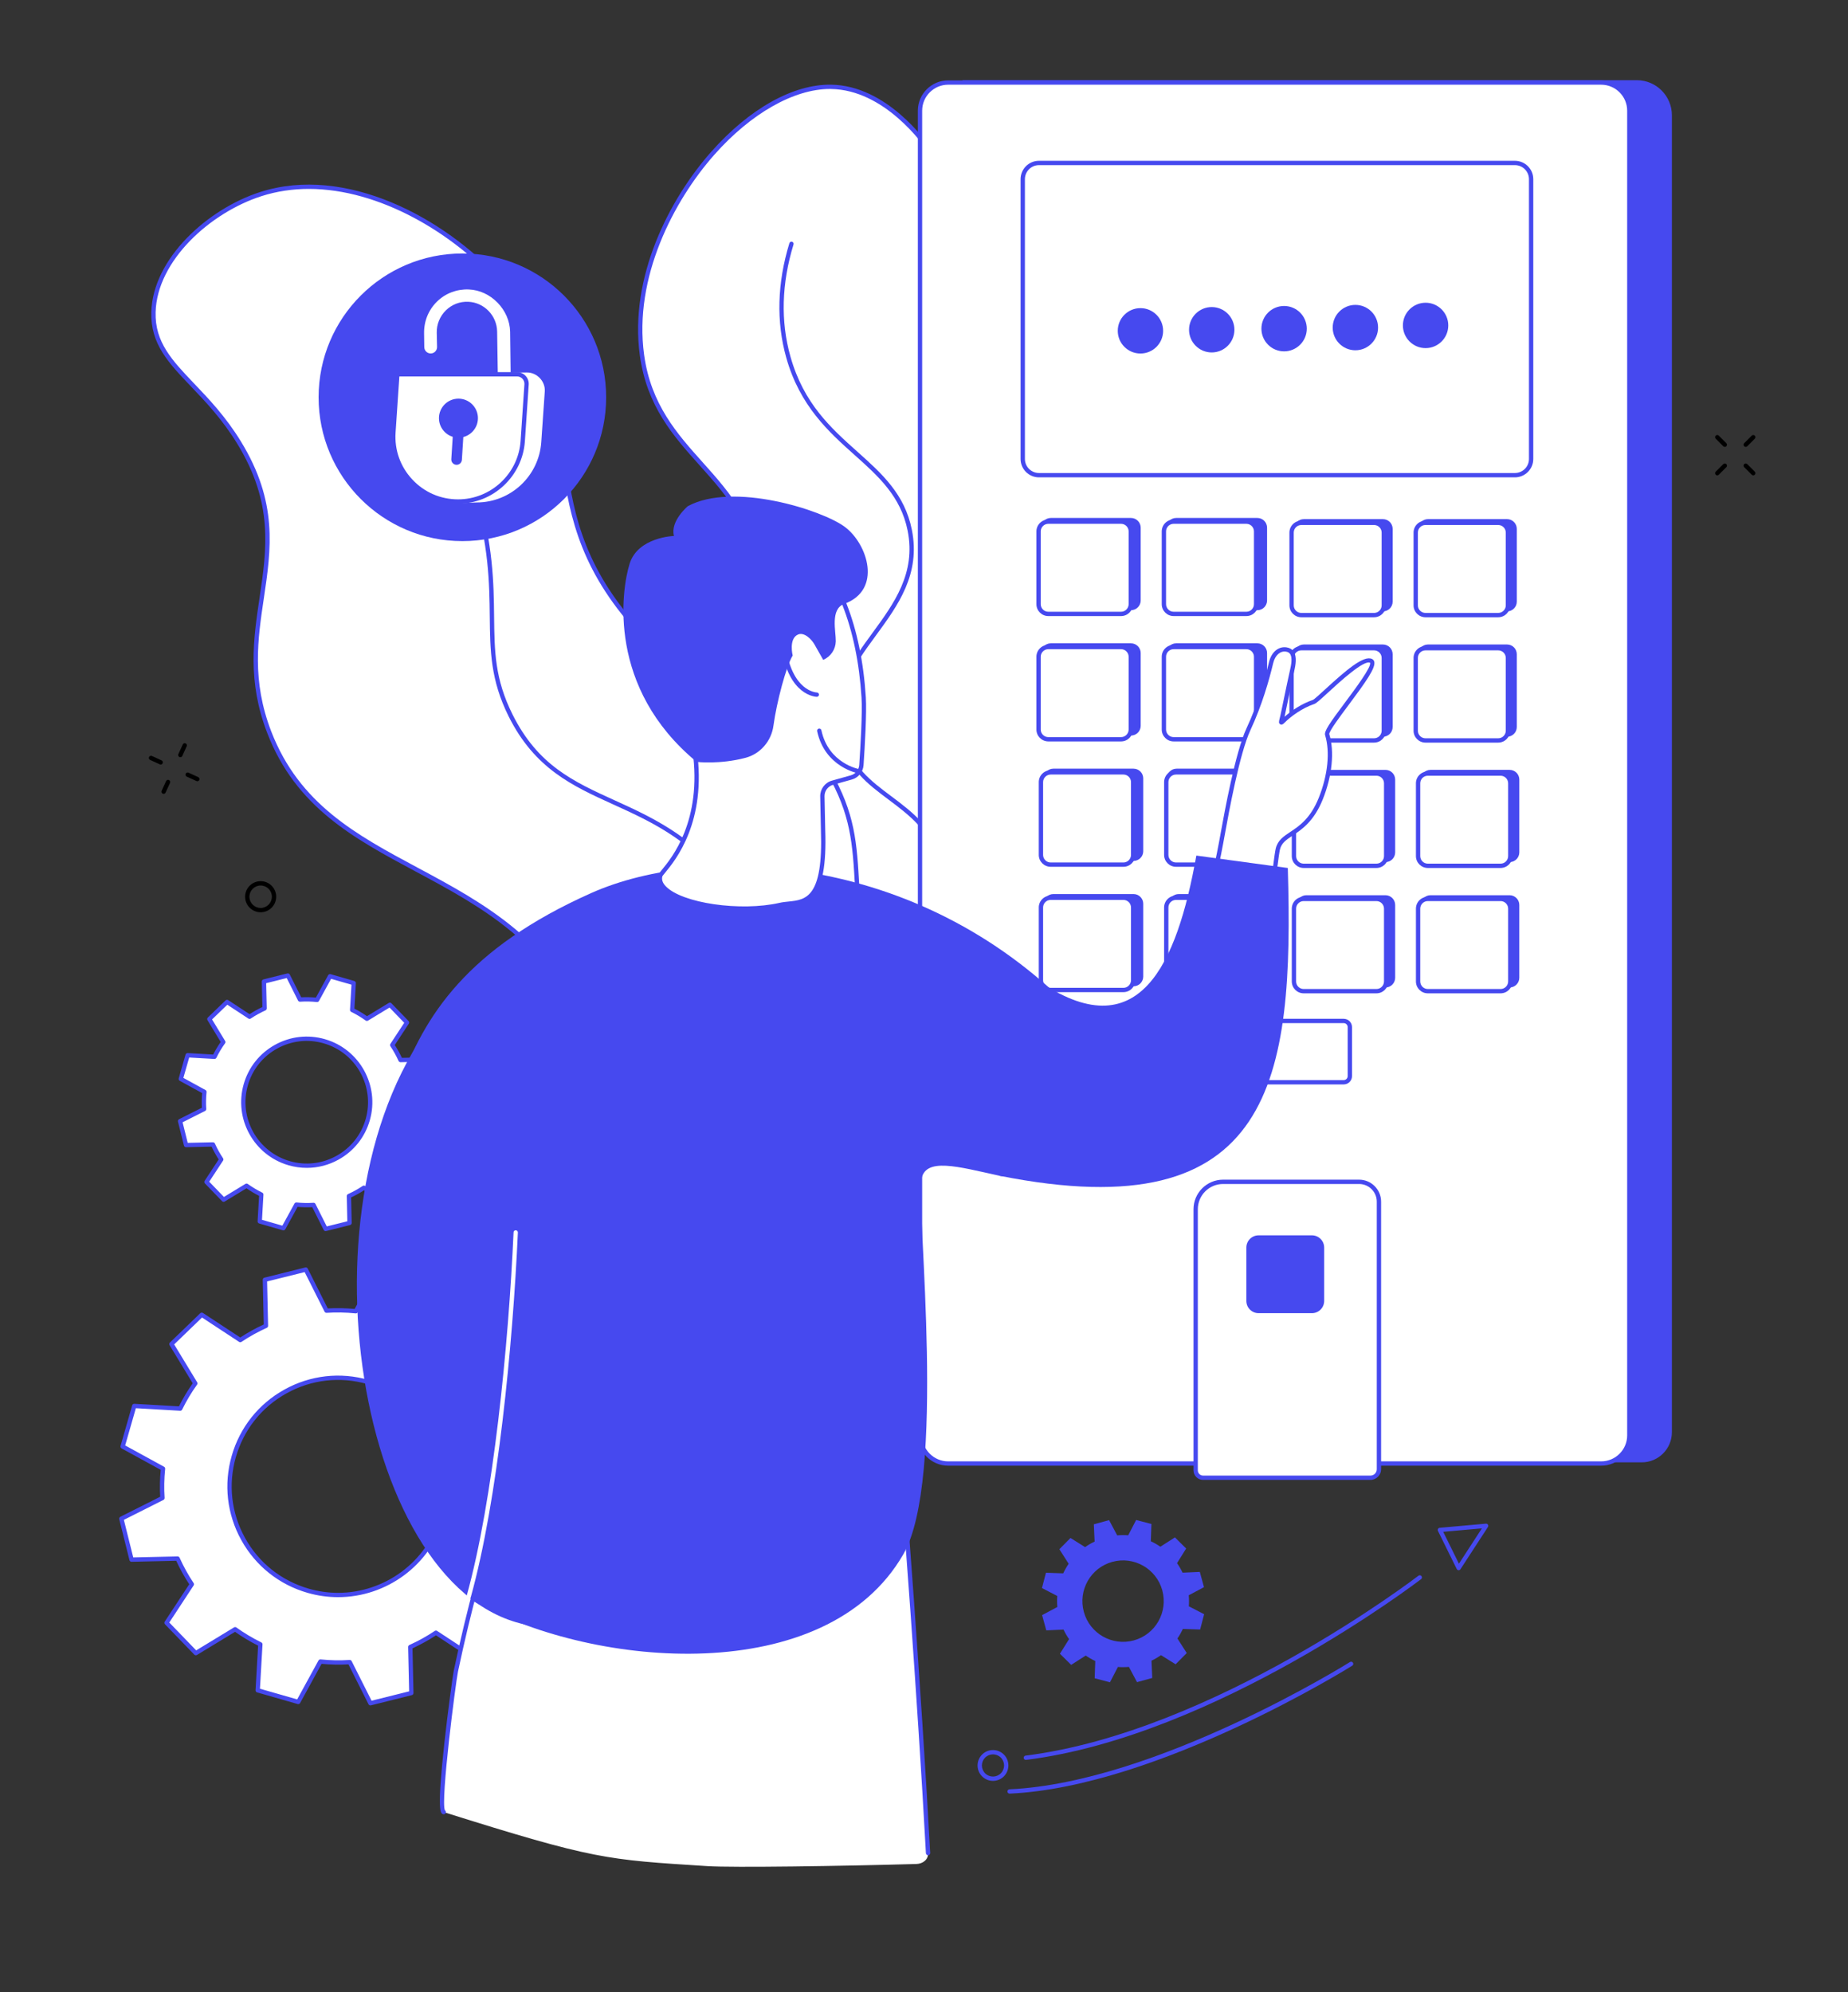 <?xml version="1.0" encoding="utf-8"?>
<!-- Generator: Adobe Illustrator 27.0.0, SVG Export Plug-In . SVG Version: 6.00 Build 0)  -->
<svg version="1.1" xmlns="http://www.w3.org/2000/svg" xmlns:xlink="http://www.w3.org/1999/xlink" x="0px" y="0px"
	 viewBox="0 0 1893.45 2040.51" style="enable-background:new 0 0 1893.45 2040.51;" xml:space="preserve">
<rect x="0" y="0" width="1893.45" height="2040.51" fill="#333333" stroke="none"/>
<style type="text/css">
	.st0{display:none;}
	.st1{display:inline;fill:#FFFFFF;}
	.st2{fill:#FFFFFF;}
	.st3{fill:#4649EF;}
</style>
<g id="Background" class="st0">
	<rect x="-289.64" y="-363.17" class="st1" width="2500" height="2500"/>
</g>
<g id="Illustration">
	<g id="Access_control_system_1_">
		<g>
			<g>
				<g>
					<path class="st2" d="M266.15,1251.07l24.27,6.96l13.25-24.18c5.91,0.61,11.79,0.72,17.59,0.34l12.38,24.6l24.5-6.11
						l-0.62-27.58c5.35-2.41,10.49-5.26,15.37-8.52l23.06,15.14l18.16-17.54l-14.3-23.54c3.4-4.71,6.42-9.76,9.04-15.09l27.53,1.58
						l6.96-24.27l-24.18-13.25c0.61-5.91,0.72-11.79,0.34-17.59l24.6-12.38l-6.11-24.5l-27.58,0.62
						c-2.41-5.35-5.26-10.49-8.52-15.37l15.14-23.05l-17.54-18.16l-23.54,14.3c-4.71-3.4-9.76-6.42-15.09-9.04l1.58-27.53
						l-24.27-6.96l-13.25,24.18c-5.91-0.61-11.79-0.72-17.59-0.34l-12.38-24.6l-24.5,6.11l0.62,27.58
						c-5.35,2.41-10.49,5.26-15.37,8.52l-23.06-15.14l-18.16,17.54l14.3,23.54c-3.4,4.71-6.42,9.76-9.04,15.09l-27.53-1.58
						l-6.96,24.27l24.18,13.25c-0.61,5.91-0.72,11.79-0.34,17.59l-24.6,12.38l6.11,24.5l27.58-0.62c2.41,5.35,5.26,10.49,8.52,15.37
						l-15.14,23.06l17.54,18.16l23.54-14.3c4.71,3.4,9.76,6.42,15.09,9.04L266.15,1251.07z M251.82,1111.08
						c9.9-34.5,45.89-54.45,80.4-44.55c34.5,9.9,54.45,45.89,44.55,80.4c-9.9,34.51-45.89,54.45-80.4,44.55
						C261.87,1181.58,241.92,1145.58,251.82,1111.08z"/>
					<path class="st3" d="M333.63,1261c-0.82,0-1.6-0.46-1.98-1.22l-11.72-23.3c-4.93,0.26-9.98,0.16-15.02-0.29l-12.55,22.91
						c-0.5,0.91-1.56,1.35-2.55,1.06l-24.27-6.96c-1-0.29-1.66-1.22-1.6-2.25l1.5-26.07c-4.52-2.29-8.84-4.88-12.89-7.72
						l-22.29,13.55c-0.88,0.54-2.02,0.39-2.74-0.35l-17.54-18.16c-0.72-0.74-0.83-1.89-0.26-2.75l14.34-21.84
						c-2.72-4.2-5.16-8.6-7.27-13.12l-26.12,0.58c-0.02,0-0.03,0-0.05,0c-1.01,0-1.9-0.69-2.15-1.68l-6.11-24.5
						c-0.25-1,0.23-2.05,1.15-2.51l23.3-11.72c-0.26-4.94-0.16-9.98,0.29-15.03l-22.91-12.55c-0.91-0.5-1.35-1.56-1.06-2.55
						l6.96-24.27c0.28-0.99,1.15-1.67,2.25-1.6l26.07,1.5c2.29-4.52,4.88-8.84,7.72-12.89l-13.54-22.29
						c-0.54-0.88-0.39-2.02,0.35-2.74l18.16-17.54c0.75-0.72,1.89-0.82,2.75-0.26l21.84,14.34c4.2-2.72,8.6-5.16,13.12-7.27
						l-0.58-26.12c-0.02-1.03,0.67-1.95,1.68-2.2l24.5-6.11c1.01-0.25,2.05,0.23,2.51,1.15l11.72,23.3
						c4.95-0.26,9.98-0.16,15.02,0.29l12.55-22.91c0.5-0.91,1.56-1.35,2.55-1.06l24.27,6.96c1,0.29,1.66,1.22,1.6,2.26l-1.5,26.07
						c4.52,2.29,8.84,4.88,12.9,7.72l22.29-13.55c0.88-0.54,2.02-0.39,2.74,0.35l17.54,18.16c0.72,0.74,0.83,1.89,0.26,2.75
						l-14.34,21.84c2.72,4.2,5.16,8.6,7.27,13.12l26.12-0.58c0.02,0,0.03,0,0.05,0c1.01,0,1.9,0.69,2.15,1.68l6.11,24.5
						c0.25,1-0.23,2.05-1.15,2.51l-23.3,11.72c0.26,4.95,0.16,9.99-0.29,15.02l22.91,12.55c0.91,0.5,1.35,1.56,1.06,2.55
						l-6.96,24.27c-0.28,0.99-1.19,1.66-2.25,1.6l-26.07-1.5c-2.29,4.52-4.88,8.84-7.72,12.89l13.54,22.29
						c0.54,0.88,0.39,2.02-0.35,2.74l-18.16,17.54c-0.74,0.72-1.89,0.82-2.75,0.26l-21.84-14.34c-4.19,2.72-8.6,5.16-13.12,7.27
						l0.58,26.12c0.02,1.03-0.67,1.95-1.68,2.2l-24.5,6.11C333.99,1260.98,333.81,1261,333.63,1261z M321.25,1231.97
						c0.83,0,1.6,0.47,1.98,1.22l11.58,23.02l21.06-5.25l-0.58-25.81c-0.02-0.89,0.5-1.7,1.3-2.07c5.22-2.35,10.28-5.16,15.05-8.34
						c0.74-0.49,1.7-0.5,2.44-0.01l21.58,14.17l15.62-15.08l-13.38-22.03c-0.46-0.76-0.42-1.72,0.1-2.44
						c3.3-4.58,6.28-9.55,8.84-14.77c0.39-0.8,1.17-1.29,2.11-1.23l25.76,1.48l5.99-20.87l-22.63-12.4
						c-0.78-0.43-1.23-1.28-1.14-2.17c0.59-5.77,0.71-11.56,0.33-17.21c-0.06-0.89,0.42-1.72,1.21-2.12l23.02-11.58l-5.25-21.06
						l-25.81,0.58c-0.9,0.03-1.7-0.49-2.07-1.3c-2.35-5.22-5.15-10.28-8.34-15.05c-0.49-0.74-0.5-1.7-0.01-2.44l14.17-21.57
						l-15.08-15.62l-22.03,13.38c-0.76,0.46-1.72,0.42-2.44-0.1c-4.58-3.3-9.55-6.28-14.77-8.84c-0.8-0.39-1.29-1.23-1.23-2.11
						l1.48-25.76l-20.87-5.99l-12.4,22.63c-0.43,0.78-1.25,1.23-2.17,1.14c-5.78-0.59-11.58-0.71-17.21-0.33
						c-0.92,0.06-1.72-0.42-2.12-1.21l-11.58-23.02l-21.06,5.25l0.58,25.81c0.02,0.89-0.5,1.7-1.31,2.07
						c-5.22,2.35-10.28,5.15-15.05,8.34c-0.74,0.49-1.7,0.5-2.44,0.01l-21.58-14.17l-15.62,15.08l13.38,22.03
						c0.46,0.76,0.42,1.72-0.1,2.44c-3.3,4.58-6.28,9.55-8.84,14.77c-0.39,0.8-1.2,1.29-2.11,1.23l-25.76-1.48l-5.99,20.87
						l22.63,12.4c0.78,0.43,1.23,1.28,1.14,2.17c-0.6,5.79-0.71,11.58-0.33,17.22c0.06,0.89-0.42,1.72-1.21,2.12l-23.02,11.58
						l5.25,21.06l25.8-0.58c0.88-0.03,1.7,0.49,2.07,1.3c2.34,5.21,5.15,10.27,8.34,15.05c0.49,0.74,0.5,1.7,0.01,2.44l-14.17,21.58
						l15.08,15.62l22.03-13.38c0.76-0.46,1.73-0.42,2.44,0.1c4.58,3.3,9.55,6.28,14.77,8.84c0.8,0.39,1.28,1.23,1.23,2.11
						l-1.48,25.76l20.87,5.99l12.4-22.63c0.43-0.78,1.26-1.23,2.17-1.14c5.79,0.59,11.58,0.71,17.22,0.33
						C321.16,1231.97,321.21,1231.97,321.25,1231.97z M314.4,1196.24c-6.23,0-12.48-0.87-18.63-2.64
						c-35.62-10.22-56.29-47.51-46.07-83.14c4.95-17.26,16.32-31.55,32.02-40.25c15.7-8.7,33.86-10.77,51.11-5.82
						c35.62,10.22,56.29,47.51,46.07,83.14c-4.95,17.26-16.32,31.55-32.02,40.25C336.77,1193.39,325.64,1196.24,314.4,1196.24z
						 M253.95,1111.69c-9.55,33.28,9.76,68.12,43.04,77.66c16.12,4.62,33.08,2.69,47.74-5.43c14.67-8.13,25.29-21.48,29.92-37.6
						c9.55-33.28-9.76-68.12-43.04-77.66c-16.12-4.62-33.08-2.69-47.74,5.43C269.2,1082.21,258.57,1095.57,253.95,1111.69z"/>
				</g>
			</g>
			<g>
				<g>
					<path class="st2" d="M264.04,1731.38l41.53,11.91l22.67-41.38c10.11,1.04,20.17,1.24,30.1,0.58l21.18,42.1l41.92-10.45
						l-1.06-47.19c9.15-4.12,17.95-9,26.3-14.57l39.45,25.91l31.08-30.01l-24.47-40.28c5.82-8.07,10.98-16.7,15.46-25.83l47.11,2.71
						l11.91-41.53l-41.38-22.67c1.04-10.11,1.24-20.17,0.58-30.09l42.1-21.18l-10.45-41.92l-47.19,1.06
						c-4.12-9.15-8.99-17.95-14.57-26.3l25.91-39.45l-30.01-31.08l-40.28,24.47c-8.07-5.82-16.7-10.98-25.83-15.46l2.71-47.11
						l-41.53-11.91l-22.67,41.38c-10.11-1.04-20.17-1.24-30.1-0.58l-21.18-42.1l-41.92,10.45l1.06,47.19
						c-9.15,4.12-17.95,9-26.3,14.57l-39.45-25.91l-31.08,30.01l24.47,40.28c-5.82,8.07-10.98,16.7-15.46,25.83l-47.11-2.71
						l-11.91,41.53l41.38,22.67c-1.04,10.11-1.24,20.17-0.58,30.1l-42.1,21.18l10.45,41.92l47.19-1.06c4.12,9.15,9,17.95,14.57,26.3
						l-25.91,39.45l30.01,31.08l40.28-24.47c8.07,5.82,16.7,10.98,25.83,15.46L264.04,1731.38z M239.53,1491.83
						c16.94-59.04,78.53-93.18,137.58-76.24c59.04,16.94,93.18,78.53,76.24,137.58c-16.94,59.04-78.53,93.18-137.58,76.24
						C256.73,1612.47,222.59,1550.88,239.53,1491.83z"/>
					<path class="st3" d="M379.53,1746.81c-0.82,0-1.6-0.46-1.98-1.22l-20.53-40.8c-9.03,0.52-18.29,0.34-27.54-0.53l-21.97,40.1
						c-0.5,0.91-1.56,1.35-2.55,1.06l-41.53-11.91c-1-0.29-1.66-1.22-1.6-2.25l2.63-45.65c-8.31-4.16-16.25-8.91-23.63-14.15
						l-39.03,23.71c-0.88,0.54-2.02,0.39-2.74-0.35l-30.01-31.08c-0.72-0.74-0.83-1.89-0.26-2.75l25.11-38.23
						c-5.03-7.66-9.51-15.74-13.33-24.06l-45.73,1.02c-1.09,0.03-1.95-0.67-2.2-1.68l-10.45-41.92c-0.25-1,0.23-2.05,1.15-2.51
						l40.8-20.52c-0.52-9.03-0.34-18.28,0.53-27.54l-40.1-21.97c-0.91-0.5-1.35-1.56-1.06-2.55l11.91-41.53
						c0.28-0.99,1.14-1.67,2.25-1.6l45.65,2.63c4.16-8.31,8.91-16.24,14.14-23.63l-23.71-39.03c-0.54-0.88-0.39-2.02,0.35-2.74
						l31.08-30.01c0.74-0.72,1.89-0.82,2.75-0.26l38.23,25.11c7.66-5.03,15.74-9.51,24.06-13.33l-1.02-45.73
						c-0.02-1.03,0.67-1.95,1.68-2.2l41.92-10.45c1.01-0.25,2.05,0.23,2.51,1.15l20.52,40.8c9.03-0.52,18.28-0.34,27.54,0.53
						l21.97-40.1c0.5-0.91,1.56-1.35,2.55-1.06l41.53,11.91c1,0.29,1.66,1.22,1.6,2.26l-2.63,45.65
						c8.31,4.16,16.25,8.91,23.63,14.15l39.03-23.71c0.88-0.54,2.02-0.39,2.74,0.35l30.01,31.08c0.72,0.74,0.83,1.89,0.26,2.75
						l-25.11,38.23c5.02,7.65,9.5,15.73,13.33,24.06l45.73-1.02c0.02,0,0.03,0,0.05,0c1.01,0,1.9,0.69,2.15,1.68l10.45,41.92
						c0.25,1-0.23,2.05-1.15,2.51l-40.8,20.52c0.52,9.03,0.34,18.28-0.53,27.54l40.1,21.97c0.91,0.5,1.35,1.56,1.06,2.55
						l-11.91,41.53c-0.28,0.99-1.19,1.66-2.25,1.6l-45.65-2.63c-4.16,8.31-8.91,16.25-14.15,23.63l23.72,39.03
						c0.54,0.88,0.39,2.02-0.35,2.74l-31.08,30.01c-0.74,0.72-1.89,0.82-2.75,0.26l-38.23-25.11c-7.65,5.02-15.73,9.5-24.05,13.33
						l1.02,45.73c0.02,1.03-0.67,1.95-1.68,2.2l-41.92,10.45C379.88,1746.79,379.7,1746.81,379.53,1746.81z M358.34,1700.28
						c0.83,0,1.6,0.47,1.98,1.22l20.39,40.52l38.49-9.59l-1.02-45.42c-0.02-0.89,0.49-1.7,1.3-2.07c9.02-4.06,17.76-8.9,25.97-14.4
						c0.74-0.49,1.7-0.5,2.44-0.01l37.97,24.94l28.54-27.55l-23.56-38.77c-0.46-0.76-0.42-1.72,0.1-2.44
						c5.71-7.91,10.84-16.49,15.27-25.51c0.39-0.8,1.17-1.29,2.11-1.23l45.34,2.61l10.94-38.13l-39.83-21.82
						c-0.78-0.43-1.23-1.28-1.14-2.17c1.02-10,1.22-20,0.57-29.72c-0.06-0.89,0.42-1.72,1.21-2.12l40.52-20.39l-9.59-38.49
						l-45.42,1.02c-0.92,0.03-1.7-0.49-2.07-1.3c-4.06-9.02-8.9-17.76-14.39-25.98c-0.49-0.74-0.5-1.7-0.01-2.44l24.94-37.97
						l-27.55-28.54l-38.77,23.55c-0.76,0.46-1.72,0.42-2.44-0.1c-7.91-5.7-16.49-10.84-25.51-15.27c-0.8-0.39-1.29-1.23-1.23-2.11
						l2.61-45.34l-38.13-10.94l-21.82,39.83c-0.43,0.78-1.27,1.23-2.17,1.14c-10-1.03-20-1.22-29.72-0.57
						c-0.92,0.06-1.72-0.42-2.12-1.21l-20.38-40.52l-38.49,9.59l1.02,45.42c0.02,0.89-0.49,1.7-1.31,2.07
						c-9.01,4.06-17.75,8.9-25.97,14.39c-0.74,0.49-1.7,0.5-2.44,0.01L207,1349.52l-28.54,27.55l23.55,38.77
						c0.46,0.76,0.42,1.72-0.1,2.44c-5.7,7.91-10.84,16.49-15.27,25.51c-0.39,0.8-1.19,1.29-2.11,1.23l-45.34-2.61l-10.94,38.13
						l39.83,21.82c0.78,0.43,1.23,1.28,1.14,2.17c-1.03,10-1.22,20-0.57,29.72c0.06,0.89-0.42,1.72-1.21,2.12l-40.52,20.39
						l9.59,38.49l45.42-1.02c0.87-0.05,1.7,0.49,2.07,1.3c4.05,9,8.89,17.74,14.39,25.98c0.5,0.74,0.5,1.7,0.01,2.44l-24.94,37.97
						l27.55,28.54l38.77-23.55c0.76-0.46,1.72-0.42,2.44,0.1c7.91,5.7,16.49,10.84,25.51,15.27c0.8,0.39,1.29,1.23,1.23,2.11
						l-2.61,45.34l38.13,10.94l21.82-39.83c0.43-0.78,1.24-1.23,2.17-1.14c9.99,1.03,19.99,1.22,29.72,0.57
						C358.25,1700.28,358.3,1700.28,358.34,1700.28z M346.39,1635.95c-10.33,0-20.82-1.42-31.23-4.41
						c-29.13-8.35-53.25-27.55-67.94-54.05c-14.69-26.5-18.17-57.14-9.82-86.26c8.35-29.12,27.55-53.25,54.05-67.94
						c26.5-14.69,57.13-18.17,86.26-9.82c29.13,8.35,53.25,27.55,67.94,54.05c14.68,26.5,18.17,57.14,9.82,86.26
						C441.21,1603.49,395.71,1635.95,346.39,1635.95z M239.53,1491.83l2.13,0.61c-8.03,27.99-4.68,57.43,9.44,82.9
						c14.11,25.47,37.3,43.91,65.29,51.94c10,2.87,20.09,4.24,30.01,4.24c47.4,0,91.12-31.19,104.83-78.96
						c8.03-27.99,4.68-57.43-9.44-82.9c-14.11-25.47-37.3-43.91-65.29-51.94c-27.99-8.03-57.43-4.68-82.89,9.44
						c-25.47,14.11-43.91,37.3-51.94,65.29L239.53,1491.83z"/>
				</g>
			</g>
		</g>
		<g>
			<g>
				<g>
					<path class="st2" d="M1132.02,1162.13c17.84-23.7-99.77-66.12-98.19-149.38c1.45-76.07,100.68-95.61,97.76-165.3
						c-3.13-74.57-118.31-89.16-118.36-165.17c-0.04-58.58,68.35-67.4,73.9-130.06c6.67-75.28-90.05-85.29-121.47-184.71
						c-29.35-92.85,38.14-137.46-11.1-210.98c-6.41-9.57-46.37-66.76-103.04-67.59c-92.19-1.36-211.28,146.64-193.75,274.68
						C672.52,471.44,773.1,484.45,778.99,599c4.99,97.09-65.95,113.33-42.87,188.64c27.31,89.12,135.79,96.13,158.11,196.57
						c11.69,52.61-14.39,67.27,7.01,104.48C946.41,1167.29,1112.35,1188.26,1132.02,1162.13z"/>
					<path class="st3" d="M1089.76,1175.01c-4.28,0-8.8-0.14-13.55-0.44c-53.42-3.3-144.61-28.61-176.9-84.77
						c-11.9-20.69-9.56-34.89-6.85-51.33c2.3-14,4.92-29.87-0.4-53.77c-11.54-51.94-47.03-78.94-81.35-105.06
						c-31.23-23.76-63.53-48.33-76.71-91.35c-12.1-39.46,0.86-62.76,15.87-89.73c13.74-24.7,29.31-52.7,26.91-99.44
						c-3.02-58.89-30.8-89.9-60.21-122.74c-26.47-29.56-53.84-60.12-61.01-112.45c-11-80.39,30.56-160.4,73.13-208.47
						c39.19-44.25,84.04-69.3,122.85-68.73c56.63,0.84,97.28,57.27,104.85,68.57c26.81,40.02,19.56,72.29,11.88,106.45
						c-6.89,30.66-14.02,62.37-0.51,105.1c15.02,47.53,45.16,74.37,71.74,98.06c28.64,25.52,53.37,47.55,49.83,87.51
						c-2.83,31.96-21.41,50.1-39.39,67.64c-17.75,17.33-34.52,33.7-34.5,62.22c0.03,37.41,28.33,59.19,58.29,82.24
						c28.75,22.13,58.48,45,60.07,82.84c1.49,35.58-22.24,57.85-47.36,81.42c-24.43,22.92-49.68,46.61-50.39,84.01
						c-0.92,48.58,39.79,83.1,69.52,108.31c21.3,18.06,36.69,31.11,28.23,42.35C1128.15,1170.95,1112.4,1175.01,1089.76,1175.01z
						 M850.28,91.14c-36.81,0-80.91,25.05-118.28,67.25c-41.92,47.34-82.86,126.03-72.06,204.94c6.98,50.99,33.89,81.04,59.92,110.1
						c28.63,31.96,58.23,65.02,61.33,125.46c2.47,48.01-13.44,76.59-27.46,101.82c-14.51,26.09-27.05,48.62-15.5,86.29
						c12.77,41.65,43.07,64.71,75.16,89.12c34.96,26.6,71.1,54.1,83,107.62c5.49,24.74,2.81,41.06,0.44,55.45
						c-2.68,16.25-4.79,29.08,6.32,48.41c31.42,54.65,120.87,79.32,173.33,82.56c27.55,1.7,48.15-1.88,53.78-9.35
						c5.95-7.9-8.84-20.44-27.55-36.32c-30.41-25.78-72.04-61.09-71.08-111.77c0.75-39.26,26.7-63.61,51.79-87.15
						c24.37-22.86,47.38-44.45,45.97-78.01c-1.5-35.77-29.11-57.02-58.35-79.52c-29.49-22.7-59.99-46.16-60.02-85.75
						c-0.02-30.4,18.21-48.19,35.84-65.39c17.4-16.98,35.39-34.54,38.07-64.86c3.34-37.75-20.62-59.1-48.37-83.82
						c-27.01-24.07-57.62-51.34-73.01-100.03c-13.87-43.87-6.28-77.62,0.41-107.4c7.79-34.65,14.51-64.57-11.24-103.01
						c-7.36-10.98-46.81-65.81-101.23-66.61C851.08,91.15,850.68,91.14,850.28,91.14z"/>
				</g>
				<path class="st3" d="M1094.56,1148.69c-0.22,0-0.44-0.03-0.65-0.1c-71.26-22.08-116.22-53.18-133.64-92.45
					c-13.23-29.83-5.72-53.89,2.23-79.37c7.99-25.6,16.25-52.07,4.43-87.41c-12.5-37.39-34.96-54.19-56.67-70.44
					c-21.08-15.77-40.99-30.67-49.85-62.56c-12.54-45.11,10.92-77.18,33.61-108.19c21.96-30.02,44.68-61.07,35.93-104.69
					c-7.05-35.18-30.01-55.7-54.32-77.42c-26.29-23.49-56.08-50.12-70.03-99.7c-10.37-36.88-9.29-76.33,3.21-117.27
					c0.35-1.17,1.59-1.83,2.76-1.47c1.17,0.36,1.83,1.59,1.47,2.76c-12.25,40.11-13.32,78.73-3.18,114.78
					c13.59,48.33,41.61,73.37,68.71,97.59c24.87,22.23,48.37,43.23,55.71,79.85c9.12,45.53-14.17,77.37-36.7,108.17
					c-23.08,31.55-44.88,61.35-32.91,104.39c8.46,30.44,27.78,44.9,48.24,60.2c22.26,16.66,45.28,33.88,58.22,72.58
					c12.27,36.69,3.79,63.86-4.41,90.13c-7.7,24.66-14.97,47.95-2.41,76.25c16.88,38.05,60.92,68.33,130.9,90.02
					c1.17,0.36,1.82,1.6,1.46,2.77C1096.38,1148.08,1095.5,1148.69,1094.56,1148.69z"/>
			</g>
			<g>
				<g>
					<path class="st2" d="M1174.32,1485.65c8.04-18.32-93.93-45.7-179.65-174.73c-51.9-78.13-71.86-154.42-89.99-226.04
						c-44.85-177.21-8.04-211.93-55.61-294.4c-57.09-98.97-129.1-60.88-210.36-162.8c-100.23-125.71-25.25-226.99-127.98-340.19
						c-56.13-61.86-155.88-116.87-243.55-88.67c-53.06,17.07-108.5,66.81-109.95,120.96c-1.4,52.26,48.54,69.71,87.61,133.35
						C314.6,566.76,231.39,634.84,275.85,750c60.34,156.29,249.85,124.78,330.86,311.02c32.63,75.01,4.6,86.36,33.53,157.99
						C737.87,1460.75,1158.44,1521.86,1174.32,1485.65z"/>
					<path class="st3" d="M1133.42,1497.49c-1.28,0-2.54-0.01-3.78-0.03c-58.79-0.87-161.48-21.25-258.36-64.82
						c-82.03-36.89-189.05-103.76-233.09-212.8c-14.16-35.05-14.83-56.11-15.47-76.48c-0.71-22.19-1.37-43.15-18.03-81.45
						c-41.63-95.72-111.52-133.16-179.1-169.38c-62.94-33.73-122.4-65.59-151.79-141.73c-20.55-53.22-14.1-96.56-7.86-138.47
						c7.43-49.92,14.45-97.08-22.98-158.04c-15.26-24.86-32.19-42.61-47.13-58.27c-23.28-24.41-41.68-43.69-40.8-76.29
						c1.47-55.02,57.84-105.75,111.48-123.01c87.67-28.21,188.9,26.51,245.87,89.29c52.43,57.78,58.88,111.57,65.71,168.53
						c6.49,54.14,13.21,110.13,62.36,171.77c39.17,49.13,75.42,65.11,110.48,80.57c36.19,15.95,70.37,31.02,100.07,82.5
						c25.28,43.82,26.95,73.77,29.48,119.12c2.29,41,5.14,92.02,26.36,175.84c17.31,68.41,36.94,145.95,89.69,225.36
						c54.13,81.49,114.09,121.79,149.91,145.87c21.67,14.57,33.6,22.59,29.92,30.98
						C1172.44,1495.45,1151.63,1497.49,1133.42,1497.49z M316.44,193.51c-16.43,0-32.74,2.32-48.59,7.42
						c-52.18,16.79-107,65.86-108.41,118.92c-0.82,30.76,17.01,49.45,39.58,73.12c15.09,15.82,32.19,33.75,47.7,59.01
						c38.28,62.34,31.14,110.27,23.59,161.01c-6.16,41.34-12.52,84.09,7.61,136.22c28.81,74.61,87.56,106.09,149.76,139.42
						c68.25,36.57,138.82,74.39,181.06,171.51c17,39.08,17.71,61.45,18.4,83.08c0.63,19.98,1.29,40.65,15.15,74.97
						c75.91,187.96,359.5,272.96,487.41,274.85c28.61,0.42,40.72-4,42.6-8.27c2.2-5-10.61-13.61-28.34-25.53
						c-36.09-24.26-96.51-64.87-151.13-147.09c-53.17-80.04-72.89-157.97-90.29-226.72c-21.32-84.24-24.18-135.49-26.48-176.68
						c-2.5-44.71-4.15-74.25-28.9-117.16c-28.97-50.22-60.97-64.33-98.02-80.66c-33.89-14.94-72.31-31.88-112.16-81.86
						c-49.93-62.62-56.72-119.25-63.29-174c-6.75-56.24-13.12-109.35-64.6-166.08C463.4,238.63,388.9,193.51,316.44,193.51z"/>
				</g>
				<path class="st3" d="M1100.98,1476.95c-0.29,0-0.58-0.06-0.86-0.17c-83.72-35.12-150.69-76.58-199.05-123.24
					c-39.16-37.79-67.15-80.04-83.17-125.6c-16.77-47.67-18.66-92.8-20.5-136.43c-2.75-65.32-5.34-127.02-57.3-189.42
					c-36.6-43.96-74.9-61.36-111.94-78.19c-41.27-18.75-80.24-36.46-107.01-90.14c-18.62-37.34-18.96-67.33-19.34-102.06
					c-0.38-34.29-0.82-73.15-17.74-130.24c-16.75-56.53-43.7-110.34-80.08-159.95c-0.72-0.99-0.51-2.37,0.48-3.09
					c0.99-0.72,2.37-0.51,3.1,0.48c36.69,50.02,63.86,104.29,80.76,161.31c17.1,57.69,17.53,96.88,17.92,131.45
					c0.4,35.59,0.72,63.7,18.88,100.13c26.07,52.27,62.59,68.86,104.88,88.08c35.74,16.24,76.25,34.65,113.51,79.39
					c52.92,63.55,55.54,125.97,58.32,192.06c1.82,43.31,3.7,88.1,20.25,135.15c35.28,100.31,129.4,183.16,279.76,246.23
					c1.13,0.47,1.66,1.77,1.18,2.9C1102.66,1476.44,1101.84,1476.95,1100.98,1476.95z"/>
			</g>
		</g>
		<g>
			<path class="st3" d="M1682.14,1497.86H986.25V82.13h690.77c19.88,0,36,16.12,36,36v1348.86
				C1713.01,1484.04,1699.19,1497.86,1682.14,1497.86z"/>
			<path class="st2" d="M1640.57,1499.07H971.48c-15.93,0-28.84-12.91-28.84-28.84V113.39c0-15.93,12.91-28.84,28.84-28.84h669.09
				c15.93,0,28.84,12.91,28.84,28.84v1356.84C1669.4,1486.16,1656.49,1499.07,1640.57,1499.07z"/>
			<g>
				<path class="st3" d="M1158.79,625.02h-82.12c-5.5,0-9.96-4.46-9.96-9.96V540.5c0-5.5,4.46-9.96,9.96-9.96h82.12
					c5.5,0,9.96,4.46,9.96,9.96v74.56C1168.75,620.56,1164.29,625.02,1158.79,625.02z"/>
				<path class="st3" d="M1288.27,625.02h-83.2c-5.5,0-9.96-4.46-9.96-9.96V540.5c0-5.5,4.46-9.96,9.96-9.96h83.2
					c5.5,0,9.96,4.46,9.96,9.96v74.56C1298.23,620.56,1293.77,625.02,1288.27,625.02z"/>
				<path class="st3" d="M1416.94,626.23h-81.04c-5.5,0-9.96-4.46-9.96-9.96v-74.56c0-5.5,4.46-9.96,9.96-9.96h81.04
					c5.5,0,9.96,4.46,9.96,9.96v74.56C1426.9,621.77,1422.44,626.23,1416.94,626.23z"/>
				<path class="st3" d="M1544.13,626.23h-81.04c-5.5,0-9.96-4.46-9.96-9.96v-74.56c0-5.5,4.46-9.96,9.96-9.96h81.04
					c5.5,0,9.96,4.46,9.96,9.96v74.56C1554.09,621.77,1549.63,626.23,1544.13,626.23z"/>
				<path class="st3" d="M1158.79,753.42h-82.12c-5.5,0-9.96-4.46-9.96-9.96V668.9c0-5.5,4.46-9.96,9.96-9.96h82.12
					c5.5,0,9.96,4.46,9.96,9.96v74.56C1168.75,748.96,1164.29,753.42,1158.79,753.42z"/>
				<path class="st3" d="M1288.27,753.42h-83.2c-5.5,0-9.96-4.46-9.96-9.96V668.9c0-5.5,4.46-9.96,9.96-9.96h83.2
					c5.5,0,9.96,4.46,9.96,9.96v74.56C1298.23,748.96,1293.77,753.42,1288.27,753.42z"/>
				<path class="st3" d="M1416.94,754.63h-81.04c-5.5,0-9.96-4.46-9.96-9.96v-74.56c0-5.5,4.46-9.96,9.96-9.96h81.04
					c5.5,0,9.96,4.46,9.96,9.96v74.56C1426.9,750.17,1422.44,754.63,1416.94,754.63z"/>
				<path class="st3" d="M1544.13,754.63h-81.04c-5.5,0-9.96-4.46-9.96-9.96v-74.56c0-5.5,4.46-9.96,9.96-9.96h81.04
					c5.5,0,9.96,4.46,9.96,9.96v74.56C1554.09,750.17,1549.63,754.63,1544.13,754.63z"/>
				<path class="st3" d="M1161.4,881.83h-82.12c-5.5,0-9.96-4.46-9.96-9.96v-74.56c0-5.5,4.46-9.96,9.96-9.96h82.12
					c5.5,0,9.96,4.46,9.96,9.96v74.56C1171.36,877.37,1166.9,881.83,1161.4,881.83z"/>
				<path class="st3" d="M1288.7,881.83h-83.2c-5.5,0-9.96-4.46-9.96-9.96v-74.56c0-5.5,4.46-9.96,9.96-9.96h83.2
					c5.5,0,9.96,4.46,9.96,9.96v74.56C1298.66,877.37,1294.2,881.83,1288.7,881.83z"/>
				<path class="st3" d="M1419.52,883.05h-81.04c-5.5,0-9.96-4.46-9.96-9.96v-74.56c0-5.5,4.46-9.96,9.96-9.96h81.04
					c5.5,0,9.96,4.46,9.96,9.96v74.56C1429.48,878.59,1425.03,883.05,1419.52,883.05z"/>
				<path class="st3" d="M1546.72,883.04h-81.04c-5.5,0-9.96-4.46-9.96-9.96v-74.56c0-5.5,4.46-9.96,9.96-9.96h81.04
					c5.5,0,9.96,4.46,9.96,9.96v74.56C1556.68,878.58,1552.22,883.04,1546.72,883.04z"/>
				<path class="st3" d="M1161.4,1010.24h-82.12c-5.5,0-9.96-4.46-9.96-9.96v-74.56c0-5.5,4.46-9.96,9.96-9.96h82.12
					c5.5,0,9.96,4.46,9.96,9.96v74.56C1171.36,1005.78,1166.9,1010.24,1161.4,1010.24z"/>
				<path class="st3" d="M1290.91,1010.24h-83.2c-5.5,0-9.96-4.46-9.96-9.96v-74.56c0-5.5,4.46-9.96,9.96-9.96h83.2
					c5.5,0,9.96,4.46,9.96,9.96v74.56C1300.87,1005.78,1296.41,1010.24,1290.91,1010.24z"/>
				<path class="st3" d="M1419.52,1011.45h-81.04c-5.5,0-9.96-4.46-9.96-9.96v-74.56c0-5.5,4.46-9.96,9.96-9.96h81.04
					c5.5,0,9.96,4.46,9.96,9.96v74.56C1429.48,1006.99,1425.02,1011.45,1419.52,1011.45z"/>
				<path class="st3" d="M1546.71,1011.45h-81.04c-5.5,0-9.96-4.46-9.96-9.96v-74.56c0-5.5,4.46-9.96,9.96-9.96h81.04
					c5.5,0,9.96,4.46,9.96,9.96v74.56C1556.67,1006.99,1552.21,1011.45,1546.71,1011.45z"/>
			</g>
			<g>
				<g>
					<path class="st2" d="M1148.64,628.81h-74.56c-5.5,0-9.96-4.46-9.96-9.96v-74.56c0-5.5,4.46-9.96,9.96-9.96h74.56
						c5.5,0,9.96,4.46,9.96,9.96v74.56C1158.6,624.36,1154.14,628.81,1148.64,628.81z"/>
					<path class="st3" d="M1148.64,631.03h-74.56c-6.71,0-12.17-5.46-12.17-12.17v-74.56c0-6.71,5.46-12.17,12.17-12.17h74.56
						c6.71,0,12.17,5.46,12.17,12.17v74.56C1160.82,625.57,1155.36,631.03,1148.64,631.03z M1074.08,536.54
						c-4.27,0-7.75,3.48-7.75,7.75v74.56c0,4.27,3.48,7.75,7.75,7.75h74.56c4.27,0,7.75-3.48,7.75-7.75v-74.56
						c0-4.27-3.48-7.75-7.75-7.75H1074.08z"/>
				</g>
				<g>
					<path class="st2" d="M1277.05,628.81h-74.56c-5.5,0-9.96-4.46-9.96-9.96v-74.56c0-5.5,4.46-9.96,9.96-9.96h74.56
						c5.5,0,9.96,4.46,9.96,9.96v74.56C1287.01,624.36,1282.55,628.81,1277.05,628.81z"/>
					<path class="st3" d="M1277.04,631.03h-74.56c-6.71,0-12.17-5.46-12.17-12.17v-74.56c0-6.71,5.46-12.17,12.17-12.17h74.56
						c6.71,0,12.17,5.46,12.17,12.17v74.56C1289.22,625.57,1283.76,631.03,1277.04,631.03z M1202.48,536.54
						c-4.27,0-7.75,3.48-7.75,7.75v74.56c0,4.27,3.48,7.75,7.75,7.75h74.56c4.27,0,7.75-3.48,7.75-7.75v-74.56
						c0-4.27-3.48-7.75-7.75-7.75H1202.48z"/>
				</g>
				<g>
					<path class="st2" d="M1407.87,630.03h-74.56c-5.5,0-9.96-4.46-9.96-9.96V545.5c0-5.5,4.46-9.96,9.96-9.96h74.56
						c5.5,0,9.96,4.46,9.96,9.96v74.56C1417.83,625.57,1413.37,630.03,1407.87,630.03z"/>
					<path class="st3" d="M1407.87,632.24h-74.56c-6.71,0-12.17-5.46-12.17-12.17V545.5c0-6.71,5.46-12.17,12.17-12.17h74.56
						c6.71,0,12.17,5.46,12.17,12.17v74.56C1420.05,626.78,1414.58,632.24,1407.87,632.24z M1333.31,537.76
						c-4.27,0-7.75,3.48-7.75,7.75v74.56c0,4.27,3.48,7.75,7.75,7.75h74.56c4.27,0,7.75-3.48,7.75-7.75V545.5
						c0-4.27-3.48-7.75-7.75-7.75H1333.31z"/>
				</g>
				<g>
					<path class="st2" d="M1535.06,630.02h-74.56c-5.5,0-9.96-4.46-9.96-9.96V545.5c0-5.5,4.46-9.96,9.96-9.96h74.56
						c5.5,0,9.96,4.46,9.96,9.96v74.56C1545.02,625.57,1540.56,630.02,1535.06,630.02z"/>
					<path class="st3" d="M1535.06,632.24h-74.56c-6.71,0-12.17-5.46-12.17-12.17V545.5c0-6.71,5.46-12.17,12.17-12.17h74.56
						c6.71,0,12.17,5.46,12.17,12.17v74.56C1547.24,626.78,1541.78,632.24,1535.06,632.24z M1460.5,537.75
						c-4.27,0-7.75,3.48-7.75,7.75v74.56c0,4.27,3.48,7.75,7.75,7.75h74.56c4.27,0,7.75-3.48,7.75-7.75V545.5
						c0-4.27-3.48-7.75-7.75-7.75H1460.5z"/>
				</g>
				<g>
					<path class="st2" d="M1148.64,757.22h-74.56c-5.5,0-9.96-4.46-9.96-9.96v-74.56c0-5.5,4.46-9.96,9.96-9.96h74.56
						c5.5,0,9.96,4.46,9.96,9.96v74.56C1158.6,752.76,1154.14,757.22,1148.64,757.22z"/>
					<path class="st3" d="M1148.64,759.43h-74.56c-6.71,0-12.17-5.46-12.17-12.17v-74.56c0-6.71,5.46-12.17,12.17-12.17h74.56
						c6.71,0,12.17,5.46,12.17,12.17v74.56C1160.82,753.97,1155.35,759.43,1148.64,759.43z M1074.08,664.95
						c-4.27,0-7.75,3.48-7.75,7.75v74.56c0,4.27,3.48,7.75,7.75,7.75h74.56c4.27,0,7.75-3.48,7.75-7.75v-74.56
						c0-4.27-3.48-7.75-7.75-7.75H1074.08z"/>
				</g>
				<g>
					<path class="st2" d="M1277.04,757.22h-74.56c-5.5,0-9.96-4.46-9.96-9.96v-74.56c0-5.5,4.46-9.96,9.96-9.96h74.56
						c5.5,0,9.96,4.46,9.96,9.96v74.56C1287,752.76,1282.54,757.22,1277.04,757.22z"/>
					<path class="st3" d="M1277.04,759.43h-74.56c-6.71,0-12.17-5.46-12.17-12.17v-74.56c0-6.71,5.46-12.17,12.17-12.17h74.56
						c6.71,0,12.17,5.46,12.17,12.17v74.56C1289.22,753.97,1283.75,759.43,1277.04,759.43z M1202.48,664.95
						c-4.27,0-7.75,3.48-7.75,7.75v74.56c0,4.27,3.48,7.75,7.75,7.75h74.56c4.27,0,7.75-3.48,7.75-7.75v-74.56
						c0-4.27-3.48-7.75-7.75-7.75H1202.48z"/>
				</g>
				<g>
					<path class="st2" d="M1407.87,758.43h-74.56c-5.5,0-9.96-4.46-9.96-9.96V673.9c0-5.5,4.46-9.96,9.96-9.96h74.56
						c5.5,0,9.96,4.46,9.96,9.96v74.56C1417.83,753.97,1413.37,758.43,1407.87,758.43z"/>
					<path class="st3" d="M1407.87,760.64h-74.56c-6.71,0-12.17-5.46-12.17-12.17V673.9c0-6.71,5.46-12.17,12.17-12.17h74.56
						c6.71,0,12.17,5.46,12.17,12.17v74.56C1420.04,755.18,1414.58,760.64,1407.87,760.64z M1333.31,666.16
						c-4.27,0-7.75,3.48-7.75,7.75v74.56c0,4.27,3.48,7.75,7.75,7.75h74.56c4.27,0,7.75-3.48,7.75-7.75V673.9
						c0-4.27-3.48-7.75-7.75-7.75H1333.31z"/>
				</g>
				<g>
					<path class="st2" d="M1535.06,758.43h-74.56c-5.5,0-9.96-4.46-9.96-9.96V673.9c0-5.5,4.46-9.96,9.96-9.96h74.56
						c5.5,0,9.96,4.46,9.96,9.96v74.56C1545.02,753.97,1540.56,758.43,1535.06,758.43z"/>
					<path class="st3" d="M1535.06,760.64h-74.56c-6.71,0-12.17-5.46-12.17-12.17V673.9c0-6.71,5.46-12.17,12.17-12.17h74.56
						c6.71,0,12.17,5.46,12.17,12.17v74.56C1547.23,755.18,1541.77,760.64,1535.06,760.64z M1460.5,666.16
						c-4.27,0-7.75,3.48-7.75,7.75v74.56c0,4.27,3.48,7.75,7.75,7.75h74.56c4.27,0,7.75-3.48,7.75-7.75V673.9
						c0-4.27-3.48-7.75-7.75-7.75H1460.5z"/>
				</g>
				<g>
					<path class="st2" d="M1151.06,885.63h-74.56c-5.5,0-9.96-4.46-9.96-9.96V801.1c0-5.5,4.46-9.96,9.96-9.96h74.56
						c5.5,0,9.96,4.46,9.96,9.96v74.56C1161.02,881.17,1156.56,885.63,1151.06,885.63z"/>
					<path class="st3" d="M1151.06,887.84h-74.56c-6.71,0-12.17-5.46-12.17-12.17V801.1c0-6.71,5.46-12.17,12.17-12.17h74.56
						c6.71,0,12.17,5.46,12.17,12.17v74.56C1163.24,882.38,1157.77,887.84,1151.06,887.84z M1076.5,793.36
						c-4.27,0-7.75,3.48-7.75,7.75v74.56c0,4.27,3.48,7.75,7.75,7.75h74.56c4.27,0,7.75-3.48,7.75-7.75V801.1
						c0-4.27-3.48-7.75-7.75-7.75H1076.5z"/>
				</g>
				<g>
					<path class="st2" d="M1279.46,885.63h-74.56c-5.5,0-9.96-4.46-9.96-9.96V801.1c0-5.5,4.46-9.96,9.96-9.96h74.56
						c5.5,0,9.96,4.46,9.96,9.96v74.56C1289.42,881.17,1284.97,885.63,1279.46,885.63z"/>
					<path class="st3" d="M1279.47,887.84h-74.56c-6.71,0-12.17-5.46-12.17-12.17V801.1c0-6.71,5.46-12.17,12.17-12.17h74.56
						c6.71,0,12.17,5.46,12.17,12.17v74.56C1291.64,882.38,1286.18,887.84,1279.47,887.84z M1204.9,793.36
						c-4.27,0-7.75,3.48-7.75,7.75v74.56c0,4.27,3.48,7.75,7.75,7.75h74.56c4.27,0,7.75-3.48,7.75-7.75V801.1
						c0-4.27-3.48-7.75-7.75-7.75H1204.9z"/>
				</g>
				<g>
					<path class="st2" d="M1410.29,886.84h-74.56c-5.5,0-9.96-4.46-9.96-9.96v-74.56c0-5.5,4.46-9.96,9.96-9.96h74.56
						c5.5,0,9.96,4.46,9.96,9.96v74.56C1420.25,882.38,1415.79,886.84,1410.29,886.84z"/>
					<path class="st3" d="M1410.29,889.05h-74.56c-6.71,0-12.17-5.46-12.17-12.17v-74.56c0-6.71,5.46-12.17,12.17-12.17h74.56
						c6.71,0,12.17,5.46,12.17,12.17v74.56C1422.47,883.59,1417,889.05,1410.29,889.05z M1335.73,794.57
						c-4.27,0-7.75,3.48-7.75,7.75v74.56c0,4.27,3.48,7.75,7.75,7.75h74.56c4.27,0,7.75-3.48,7.75-7.75v-74.56
						c0-4.27-3.48-7.75-7.75-7.75H1335.73z"/>
				</g>
				<g>
					<path class="st2" d="M1537.48,886.84h-74.56c-5.5,0-9.96-4.46-9.96-9.96v-74.56c0-5.5,4.46-9.96,9.96-9.96h74.56
						c5.5,0,9.96,4.46,9.96,9.96v74.56C1547.44,882.38,1542.98,886.84,1537.48,886.84z"/>
					<path class="st3" d="M1537.48,889.05h-74.56c-6.71,0-12.17-5.46-12.17-12.17v-74.56c0-6.71,5.46-12.17,12.17-12.17h74.56
						c6.71,0,12.17,5.46,12.17,12.17v74.56C1549.66,883.59,1544.19,889.05,1537.48,889.05z M1462.92,794.57
						c-4.27,0-7.75,3.48-7.75,7.75v74.56c0,4.27,3.48,7.75,7.75,7.75h74.56c4.27,0,7.75-3.48,7.75-7.75v-74.56
						c0-4.27-3.48-7.75-7.75-7.75H1462.92z"/>
				</g>
				<g>
					<path class="st2" d="M1151.06,1014.03h-74.56c-5.5,0-9.96-4.46-9.96-9.96v-74.56c0-5.5,4.46-9.96,9.96-9.96h74.56
						c5.5,0,9.96,4.46,9.96,9.96v74.56C1161.02,1009.57,1156.56,1014.03,1151.06,1014.03z"/>
					<path class="st3" d="M1151.06,1016.24h-74.56c-6.71,0-12.17-5.46-12.17-12.17v-74.56c0-6.71,5.46-12.17,12.17-12.17h74.56
						c6.71,0,12.17,5.46,12.17,12.17v74.56C1163.23,1010.78,1157.77,1016.24,1151.06,1016.24z M1076.5,921.76
						c-4.27,0-7.75,3.48-7.75,7.75v74.56c0,4.27,3.48,7.75,7.75,7.75h74.56c4.27,0,7.75-3.48,7.75-7.75v-74.56
						c0-4.27-3.48-7.75-7.75-7.75H1076.5z"/>
				</g>
				<g>
					<path class="st2" d="M1279.46,1014.03h-74.56c-5.5,0-9.96-4.46-9.96-9.96v-74.56c0-5.5,4.46-9.96,9.96-9.96h74.56
						c5.5,0,9.96,4.46,9.96,9.96v74.56C1289.42,1009.57,1284.96,1014.03,1279.46,1014.03z"/>
					<path class="st3" d="M1279.46,1016.24h-74.56c-6.71,0-12.17-5.46-12.17-12.17v-74.56c0-6.71,5.46-12.17,12.17-12.17h74.56
						c6.71,0,12.17,5.46,12.17,12.17v74.56C1291.63,1010.78,1286.17,1016.24,1279.46,1016.24z M1204.9,921.76
						c-4.27,0-7.75,3.48-7.75,7.75v74.56c0,4.27,3.48,7.75,7.75,7.75h74.56c4.27,0,7.75-3.48,7.75-7.75v-74.56
						c0-4.27-3.48-7.75-7.75-7.75H1204.9z"/>
				</g>
				<g>
					<path class="st2" d="M1410.29,1015.24h-74.56c-5.5,0-9.96-4.46-9.96-9.96v-74.56c0-5.5,4.46-9.96,9.96-9.96h74.56
						c5.5,0,9.96,4.46,9.96,9.96v74.56C1420.25,1010.78,1415.79,1015.24,1410.29,1015.24z"/>
					<path class="st3" d="M1410.29,1017.45h-74.56c-6.71,0-12.17-5.46-12.17-12.17v-74.56c0-6.71,5.46-12.17,12.17-12.17h74.56
						c6.71,0,12.17,5.46,12.17,12.17v74.56C1422.46,1011.99,1417,1017.45,1410.29,1017.45z M1335.72,922.97
						c-4.27,0-7.75,3.48-7.75,7.75v74.56c0,4.27,3.48,7.75,7.75,7.75h74.56c4.27,0,7.75-3.48,7.75-7.75v-74.56
						c0-4.27-3.48-7.75-7.75-7.75H1335.72z"/>
				</g>
				<g>
					<path class="st2" d="M1537.48,1015.24h-74.56c-5.5,0-9.96-4.46-9.96-9.96v-74.56c0-5.5,4.46-9.96,9.96-9.96h74.56
						c5.5,0,9.96,4.46,9.96,9.96v74.56C1547.44,1010.78,1542.98,1015.24,1537.48,1015.24z"/>
					<path class="st3" d="M1537.48,1017.45h-74.56c-6.71,0-12.17-5.46-12.17-12.17v-74.56c0-6.71,5.46-12.17,12.17-12.17h74.56
						c6.71,0,12.17,5.46,12.17,12.17v74.56C1549.65,1011.99,1544.19,1017.45,1537.48,1017.45z M1462.92,922.97
						c-4.27,0-7.75,3.48-7.75,7.75v74.56c0,4.27,3.48,7.75,7.75,7.75h74.56c4.27,0,7.75-3.48,7.75-7.75v-74.56
						c0-4.27-3.48-7.75-7.75-7.75H1462.92z"/>
				</g>
			</g>
			<g>
				<path class="st2" d="M1376.77,1108.55h-123.12c-3.46,0-6.27-2.81-6.27-6.27v-50.24c0-3.46,2.81-6.27,6.27-6.27h123.12
					c3.46,0,6.27,2.81,6.27,6.27v50.24C1383.05,1105.74,1380.24,1108.55,1376.77,1108.55z"/>
				<path class="st3" d="M1376.77,1110.76h-123.12c-4.68,0-8.49-3.81-8.49-8.49v-50.24c0-4.68,3.81-8.49,8.49-8.49h123.12
					c4.68,0,8.49,3.81,8.49,8.49v50.24C1385.26,1106.95,1381.45,1110.76,1376.77,1110.76z M1253.65,1047.97
					c-2.24,0-4.06,1.82-4.06,4.06v50.24c0,2.24,1.82,4.06,4.06,4.06h123.12c2.24,0,4.06-1.82,4.06-4.06v-50.24
					c0-2.24-1.82-4.06-4.06-4.06H1253.65z"/>
			</g>
			<path class="st3" d="M1640.57,1501.28H971.48c-17.12,0-31.05-13.93-31.05-31.05V113.39c0-17.12,13.93-31.05,31.05-31.05h669.09
				c17.12,0,31.05,13.93,31.05,31.05v1356.84C1671.62,1487.35,1657.69,1501.28,1640.57,1501.28z M971.48,86.76
				c-14.68,0-26.63,11.94-26.63,26.63v1356.84c0,14.68,11.94,26.62,26.63,26.62h669.09c14.68,0,26.62-11.94,26.62-26.62V113.39
				c0-14.68-11.94-26.63-26.62-26.63H971.48z"/>
			<g>
				<path class="st2" d="M1404.17,1513.62h-171.51c-4.19,0-7.58-3.39-7.58-7.58v-267.45c0-15.5,12.56-28.06,28.06-28.06h139.4
					c11.22,0,20.31,9.09,20.31,20.31v274.1C1412.85,1509.74,1408.96,1513.62,1404.17,1513.62z"/>
				<path class="st3" d="M1404.17,1515.84h-171.51c-5.4,0-9.79-4.39-9.79-9.79v-267.45c0-16.69,13.58-30.28,30.28-30.28h139.4
					c12.42,0,22.52,10.1,22.52,22.53v274.1C1415.06,1510.95,1410.17,1515.84,1404.17,1515.84z M1253.13,1212.75
					c-14.25,0-25.85,11.6-25.85,25.85v267.45c0,2.96,2.41,5.37,5.37,5.37h171.51c3.57,0,6.47-2.9,6.47-6.47v-274.1
					c0-9.98-8.12-18.1-18.1-18.1H1253.13z"/>
			</g>
			<path class="st3" d="M1344.2,1345.07h-54.65c-6.92,0-12.54-5.61-12.54-12.54v-54.65c0-6.92,5.61-12.54,12.54-12.54h54.65
				c6.92,0,12.54,5.61,12.54,12.54v54.65C1356.73,1339.45,1351.12,1345.07,1344.2,1345.07z"/>
			<g>
				<g>
					<path class="st2" d="M1552.17,486.72h-487.67c-9.17,0-16.6-7.43-16.6-16.6V183.53c0-9.17,7.43-16.6,16.6-16.6h487.67
						c9.17,0,16.6,7.43,16.6,16.6v286.58C1568.78,479.29,1561.34,486.72,1552.17,486.72z"/>
					<path class="st3" d="M1552.17,488.94h-487.67c-10.38,0-18.82-8.44-18.82-18.82V183.53c0-10.38,8.44-18.82,18.82-18.82h487.67
						c10.38,0,18.82,8.44,18.82,18.82v286.58C1570.99,480.49,1562.55,488.94,1552.17,488.94z M1064.51,169.14
						c-7.93,0-14.39,6.46-14.39,14.39v286.58c0,7.93,6.45,14.39,14.39,14.39h487.67c7.93,0,14.39-6.46,14.39-14.39V183.53
						c0-7.93-6.46-14.39-14.39-14.39H1064.51z"/>
				</g>
			</g>
			<g>
				<circle class="st3" cx="1168.49" cy="338.86" r="23.24"/>
				<circle class="st3" cx="1241.53" cy="337.76" r="23.24"/>
				<circle class="st3" cx="1315.68" cy="336.65" r="23.24"/>
				<circle class="st3" cx="1388.72" cy="335.54" r="23.24"/>
				<circle class="st3" cx="1460.65" cy="333.33" r="23.24"/>
			</g>
		</g>
		<g>
			<g>
				<path class="st3" d="M1051.08,1802.66c-1.1,0-2.05-0.82-2.19-1.94c-0.15-1.21,0.71-2.32,1.92-2.47
					c193.16-24.13,400.45-182.66,402.52-184.26c0.97-0.75,2.36-0.57,3.11,0.4c0.75,0.97,0.57,2.36-0.4,3.1
					c-2.08,1.61-210.34,160.86-404.68,185.14C1051.26,1802.65,1051.17,1802.66,1051.08,1802.66z"/>
				<path class="st3" d="M1034.42,1837.19c-1.18,0-2.16-0.93-2.21-2.11c-0.06-1.22,0.89-2.26,2.11-2.31
					c150.95-6.96,346.89-129.14,348.85-130.37c1.04-0.65,2.4-0.34,3.05,0.7c0.65,1.03,0.34,2.4-0.7,3.05
					c-1.97,1.24-198.9,124.03-351.01,131.05C1034.49,1837.19,1034.46,1837.19,1034.42,1837.19z"/>
				<path class="st3" d="M1017.4,1824.13c-3.99,0-7.98-1.5-11.05-4.5c0,0,0,0,0,0c-6.22-6.09-6.33-16.11-0.24-22.34
					c6.09-6.22,16.11-6.33,22.34-0.24c6.23,6.09,6.33,16.11,0.24,22.34C1025.61,1822.54,1021.51,1824.13,1017.4,1824.13z
					 M1009.45,1816.47c4.49,4.39,11.7,4.3,16.08-0.18c4.38-4.48,4.31-11.69-0.17-16.08c-4.49-4.39-11.7-4.3-16.08,0.18
					C1004.9,1804.87,1004.97,1812.08,1009.45,1816.47z"/>
				<path class="st3" d="M1494.53,1608.34c-0.04,0-0.09,0-0.13,0c-0.79-0.05-1.5-0.52-1.85-1.23l-19.23-39.02
					c-0.32-0.65-0.3-1.43,0.05-2.06c0.36-0.64,1.01-1.06,1.73-1.12l47.38-4.24c0.83-0.08,1.66,0.34,2.09,1.06
					c0.44,0.73,0.42,1.64-0.04,2.35l-28.15,43.26C1495.98,1607.97,1495.28,1608.34,1494.53,1608.34z M1478.71,1569.03l16.09,32.64
					l23.54-36.18L1478.71,1569.03z"/>
			</g>
			<g>
				<path d="M1759.49,486.9c-0.57,0-1.13-0.22-1.56-0.65c-0.86-0.86-0.86-2.27,0-3.13l7.72-7.72c0.86-0.86,2.27-0.86,3.13,0
					c0.86,0.86,0.86,2.27,0,3.13l-7.72,7.72C1760.62,486.69,1760.05,486.9,1759.49,486.9z"/>
				<path d="M1788.66,457.73c-0.57,0-1.13-0.22-1.56-0.65c-0.86-0.86-0.86-2.27,0-3.13l7.72-7.72c0.86-0.86,2.27-0.86,3.13,0
					c0.86,0.86,0.86,2.27,0,3.13l-7.72,7.72C1789.79,457.51,1789.22,457.73,1788.66,457.73z"/>
				<path d="M1796.38,486.9c-0.57,0-1.13-0.22-1.56-0.65l-7.72-7.72c-0.86-0.86-0.86-2.27,0-3.13c0.86-0.86,2.27-0.86,3.13,0
					l7.72,7.72c0.86,0.86,0.86,2.27,0,3.13C1797.51,486.69,1796.95,486.9,1796.38,486.9z"/>
				<path d="M1767.21,457.73c-0.57,0-1.13-0.22-1.56-0.65l-7.72-7.72c-0.86-0.86-0.86-2.27,0-3.13c0.86-0.86,2.27-0.86,3.13,0
					l7.72,7.72c0.86,0.86,0.86,2.27,0,3.13C1768.34,457.51,1767.77,457.73,1767.21,457.73z"/>
			</g>
			<g>
				<path d="M167.65,813.14c-0.31,0-0.62-0.06-0.91-0.2c-1.11-0.51-1.6-1.82-1.1-2.93l4.53-9.94c0.51-1.11,1.82-1.6,2.93-1.1
					c1.11,0.51,1.6,1.82,1.1,2.93l-4.53,9.94C169.29,812.66,168.49,813.14,167.65,813.14z"/>
				<path d="M184.75,775.6c-0.31,0-0.62-0.06-0.91-0.2c-1.11-0.51-1.6-1.82-1.1-2.93l4.53-9.94c0.51-1.11,1.82-1.6,2.93-1.1
					c1.11,0.51,1.6,1.82,1.1,2.93l-4.53,9.94C186.4,775.12,185.59,775.6,184.75,775.6z"/>
				<path d="M202.2,800.21c-0.31,0-0.62-0.06-0.91-0.2l-9.94-4.53c-1.11-0.51-1.6-1.82-1.1-2.93c0.51-1.11,1.82-1.6,2.93-1.1
					l9.94,4.53c1.11,0.51,1.6,1.82,1.1,2.93C203.85,799.73,203.05,800.21,202.2,800.21z"/>
				<path d="M164.66,783.11c-0.31,0-0.62-0.06-0.91-0.2l-9.94-4.53c-1.11-0.51-1.6-1.82-1.1-2.93c0.51-1.11,1.82-1.6,2.93-1.1
					l9.94,4.53c1.11,0.51,1.6,1.82,1.1,2.93C166.3,782.63,165.5,783.11,164.66,783.11z"/>
			</g>
			<path d="M267.06,934.43c-8.78,0-15.93-7.14-15.93-15.93c0-8.78,7.14-15.93,15.93-15.93s15.93,7.14,15.93,15.93
				C282.99,927.29,275.84,934.43,267.06,934.43z M267.06,907.01c-6.34,0-11.5,5.16-11.5,11.5c0,6.34,5.16,11.5,11.5,11.5
				s11.5-5.16,11.5-11.5C278.56,912.17,273.4,907.01,267.06,907.01z"/>
		</g>
		<g>
			<path class="st2" d="M565.6,1438.5c-41.99,58.19-74.06,157.67-98.52,273.35c-1.61,7.62-19.86,141.93-12.42,144.27
				c154.93,48.69,166,48.69,270.03,55.33c26.24,1.67,137.23,0,214.17-2.18c6.67-0.19,12.41-4.51,12.05-11.18
				c-9.54-175.01-26.16-386.02-26.16-386.02L565.6,1438.5z"/>
			<path class="st3" d="M950.9,1900.3c-1.17,0-2.14-0.91-2.21-2.09c-8.99-164.84-24.44-364.09-26.02-384.3l-356.11-72.94
				c-37.68,52.87-70.42,144.16-97.32,271.35c-2.33,11.01-18,132.66-13.38,141.95c0.81,0.53,1.2,1.55,0.9,2.52
				c-0.37,1.16-1.61,1.82-2.78,1.45c-2.58-0.81-6.47-2.03,1.28-72.5c3.75-34.03,8.76-70.17,9.64-74.33
				c27.23-128.74,60.5-220.99,98.89-274.18c0.51-0.71,1.39-1.05,2.24-0.87l359.15,73.57c0.97,0.2,1.69,1.01,1.76,1.99
				c0.17,2.11,16.73,213.03,26.16,386.07c0.07,1.22-0.87,2.26-2.09,2.33C950.98,1900.3,950.94,1900.3,950.9,1900.3z"/>
			<g>
				<g>
					<path class="st2" d="M1014.23,1003.2c0,0,97.08,65.34,142.46,53.04c63.85-17.32,91.96-179.98,94.71-194.42
						s15.05-87.66,27.81-114.98c11.99-25.68,19.29-51.96,23.14-68.12c2.32-9.74,8.95-14.45,15.53-13.45
						c5.78,0.88,9.61,5.41,6.36,19.93c-3.76,16.8-7.1,33.69-10.17,48.06c-0.97,4.52-2.81,8.8,0.38,5.58
						c7.41-7.48,19.4-15.81,31.49-19.86c5.31-1.78,47.64-47.64,58.89-42.01c10.07,5.03-47.32,67.89-45.01,75.4
						c5.68,18.53,2.43,43.29-6.56,65.63c-15.3,38.04-39.76,33.77-43.99,51.68s-26.29,245.13-43.95,286.72
						c-25.39,59.82-268.88,16.16-268.88,16.16L1014.23,1003.2z"/>
					<path class="st3" d="M1156.51,1190.23c-72.71,0-154.65-14.44-160.47-15.48c-1.14-0.2-1.93-1.26-1.81-2.41l17.8-169.37
						c0.08-0.77,0.56-1.45,1.26-1.77c0.7-0.33,1.53-0.27,2.17,0.17c0.96,0.65,96.75,64.64,140.64,52.74
						c54.52-14.78,83.03-138.35,92.76-190.78l0.36-1.91c0.31-1.63,0.74-4.01,1.28-6.98c4.17-22.98,15.26-84.03,26.7-108.52
						c11.59-24.82,18.9-50.51,23-67.69c2.46-10.31,9.7-16.39,18.01-15.13c3.21,0.49,5.64,1.92,7.23,4.25
						c2.57,3.75,2.88,9.76,0.96,18.36c-2.36,10.57-4.54,21.05-6.64,31.18c-1.22,5.88-2.39,11.54-3.53,16.86
						c-0.03,0.16-0.07,0.32-0.11,0.48c7.09-6.33,17.62-13.48,29.11-17.33c1.34-0.55,7.28-5.99,12.51-10.79
						c21.28-19.53,39.58-35.34,48.07-31.1c1.17,0.58,1.95,1.59,2.26,2.9c1.5,6.35-8.97,20.99-26.41,44.34
						c-8.36,11.2-19.81,26.54-19.71,29.63c5.49,17.85,3.01,42.93-6.66,66.96c-9.07,22.55-21.61,30.88-30.77,36.96
						c-6.69,4.45-11.53,7.66-13.12,14.4c-1.19,5.05-4,28.46-7.54,58.09c-8.92,74.47-23.84,199.11-36.52,228.99
						C1256.55,1182.72,1208.93,1190.23,1156.51,1190.23z M998.85,1170.74c23.45,4,241.21,39.49,264.42-15.2
						c12.44-29.3,27.31-153.55,36.2-227.79c3.7-30.94,6.38-53.29,7.63-58.58c2-8.45,8.01-12.44,14.98-17.07
						c9.16-6.08,20.56-13.65,29.12-34.93c9.3-23.12,11.73-47.1,6.5-64.16c-1.21-3.94,4.64-12.3,20.42-33.43
						c10.27-13.76,27.46-36.78,25.63-40.73c-6.37-3.12-31.12,19.58-43.01,30.5c-8.34,7.65-12.11,11.06-14.1,11.73
						c-12.68,4.25-24.42,13.06-30.62,19.32c-0.8,0.81-2.47,2.5-4.3,1.46c-1.86-1.06-1.33-3.07-0.54-6.11
						c0.24-0.91,0.51-1.92,0.73-2.95c1.13-5.31,2.31-10.96,3.53-16.83c2.1-10.15,4.28-20.65,6.65-31.25
						c1.62-7.23,1.52-12.24-0.29-14.89c-0.9-1.31-2.25-2.07-4.25-2.37c-5.92-0.9-11.15,3.83-13.04,11.78
						c-4.14,17.38-11.54,43.38-23.29,68.54c-11.2,23.97-22.21,84.61-26.35,107.44c-0.54,2.99-0.98,5.38-1.29,7.02l-0.35,1.89
						c-9.88,53.26-39.01,178.81-95.95,194.25c-4.1,1.11-8.6,1.62-13.38,1.62c-43.94,0-112.36-42.86-127.84-52.94L998.85,1170.74z"/>
				</g>
				<path class="st3" d="M605.64,914.79c117.03-52.21,343.2-41.39,501.87,128.89c18.66,20.02-35.24,171.05-83.29,160.66
					c-42.47-9.18-77.09-19.81-80.33,4.78c-4.48,33.97,25.99,306.2-18.37,382.98c-79.25,137.16-315.62,116.67-437.24,49.81
					c-32.11-17.65,1.61-66.24,25.22-224.74c17.59-118.06,27.83-215.89,6.06-178.15c-10.69,18.52-122.51-92.86-110.83-126.12
					C434.32,1039.96,479.34,971.14,605.64,914.79z"/>
				<path class="st3" d="M1225.76,876.36l93.72,12.71c6.35,216.04-14.22,371.26-295.26,315.27l37.92-200.9
					C1166.94,1076.57,1205.95,987.62,1225.76,876.36z"/>
				<path class="st3" d="M434.68,1059.04c-136.61,198.56-58.08,604.58,127.08,607.61L557,1491.11
					c-15.5-19.61-23.32-213.35,5.96-274.81L434.68,1059.04z"/>
				<path class="st2" d="M480.16,1637.88c-0.2,0-0.4-0.03-0.6-0.08c-1.18-0.33-1.87-1.55-1.54-2.73
					c27.61-99.01,42.99-257.5,48.17-372.81c0.06-1.22,1.07-2.17,2.31-2.11c1.22,0.06,2.17,1.09,2.11,2.31
					c-5.2,115.55-20.62,274.43-48.33,373.8C482.01,1637.24,481.12,1637.88,480.16,1637.88z"/>
			</g>
			<g>
				<g>
					<path class="st2" d="M676.53,896.91c1.26-4.65,47.29-42.81,35.23-128.6c0,0-62.26-84.64-43.33-121.97s17.34-92.52,80.93-92.98
						c63.6-0.46,101,28.08,115.67,65.17c14.67,37.09,18.53,74.27,19.89,95.86c1,15.98-1.14,51.71-2.32,69.19
						c-0.41,6.02-4.56,11.11-10.37,12.74l-19.22,5.39c-6.26,1.76-10.54,7.53-10.41,14.03l0.72,34.35c3,83.98-24.2,72.31-44.13,76.84
						C748.28,938.51,669.86,921.53,676.53,896.91z"/>
					<path class="st3" d="M762.25,932.91c-34.65,0-70.34-8.54-83.29-22.02c-4.34-4.52-5.92-9.56-4.57-14.56
						c0.31-1.16,1.36-2.43,3.67-5.23c10.27-12.46,41.46-50.33,31.58-121.93c-5.44-7.48-61.99-86.75-43.19-123.83
						c4.49-8.85,7.89-18.98,11.18-28.78c10.74-31.98,21.85-65.05,71.71-65.41c57.91-0.39,100.85,23.85,117.74,66.57
						c11.03,27.89,17.77,60.36,20.04,96.53c0.99,15.81-1.03,50.32-2.32,69.48c-0.47,6.93-5.28,12.84-11.98,14.72l-19.22,5.39
						c-5.29,1.48-8.91,6.36-8.79,11.85l0.72,34.35c2.63,73.71-18.42,75.88-37.01,77.79c-3.11,0.32-6.06,0.62-8.85,1.26
						C788.2,931.7,775.29,932.91,762.25,932.91z M678.65,897.56c-0.92,3.49,0.23,6.85,3.51,10.26
						c16.64,17.34,76.54,26.05,116.54,16.95c3.05-0.69,6.27-1.03,9.37-1.34c17.46-1.8,35.52-3.66,33.04-73.26l-0.72-34.38
						c-0.15-7.51,4.79-14.18,12.02-16.2l19.22-5.39c4.9-1.37,8.42-5.7,8.76-10.76c1.29-19.05,3.3-53.34,2.32-68.9
						c-2.24-35.7-8.88-67.73-19.73-95.18c-16.18-40.93-57.53-64.13-113.59-63.77c-46.7,0.33-56.82,30.48-67.54,62.39
						c-3.34,9.95-6.8,20.23-11.43,29.37C652.3,683.04,712.93,766.16,713.54,767c0.22,0.3,0.36,0.64,0.41,1
						c10.39,73.89-21.87,113.05-32.47,125.91C680.22,895.45,678.91,897.03,678.65,897.56z"/>
				</g>
				<path class="st3" d="M843.44,675.88c7.7-3.24,12.72-10.71,12.89-19.06c0.21-10-5.89-32.99,8.7-38.29
					c39.2-14.25,23.96-61.37,0.64-78.8c-23.32-17.43-114.73-46.38-160.95-21.25c0,0-18.29,15.33-14.18,30.5
					c0,0-36.79,1.06-45.4,28.32c-8.6,27.26-23.09,127.36,68.65,203.11c0,0,23.68,2.79,50.02-4.18c15.32-4.05,26.53-17.2,28.66-32.9
					c3.26-24.07,13.04-60.95,19.7-71.89c0,0-4.25-17.05,5.32-21.44c6.21-2.85,13.78,4.35,17.14,10.3L843.44,675.88z"/>
				<path class="st3" d="M880.06,792.24c-0.12,0-0.24-0.01-0.37-0.03c-0.34-0.06-34.47-6.17-42.44-43.27
					c-0.26-1.2,0.5-2.37,1.7-2.63c1.19-0.26,2.37,0.5,2.63,1.7c7.35,34.2,38.53,39.78,38.85,39.84c1.2,0.2,2.02,1.34,1.82,2.55
					C882.06,791.47,881.12,792.24,880.06,792.24z"/>
				<path class="st3" d="M836.9,713.74c-0.02,0-0.03,0-0.05,0c-1.17-0.03-28.75-1.21-36.08-50.04c-0.18-1.21,0.65-2.34,1.86-2.52
					c1.22-0.18,2.33,0.65,2.52,1.86c6.74,44.91,30.8,46.24,31.82,46.27c1.22,0.04,2.18,1.06,2.14,2.27
					C839.07,712.79,838.09,713.74,836.9,713.74z"/>
			</g>
		</g>
		<path class="st3" d="M1233.6,1625.7l-4.28-15.63l-17.66,0.8c-1.64-3.44-3.53-6.7-5.68-9.75l9.35-14.99l-11.51-11.39l-14.9,9.54
			c-3.1-2.13-6.38-4-9.79-5.58l0.61-17.69l-15.66-4.11l-8.13,15.69c-3.72-0.29-7.49-0.26-11.28,0.08l-8.31-15.62l-15.62,4.28
			l0.8,17.68c-3.44,1.64-6.7,3.54-9.75,5.68l-14.98-9.36l-11.39,11.52l9.53,14.91c-2.13,3.1-3.99,6.38-5.58,9.79l-17.68-0.61
			l-4.1,15.67l15.68,8.13c-0.29,3.72-0.26,7.49,0.08,11.29l-15.61,8.31l4.28,15.63l17.66-0.8c1.64,3.44,3.53,6.7,5.68,9.75
			l-9.35,14.99l11.51,11.39l14.9-9.54c3.1,2.13,6.38,4,9.79,5.58l-0.61,17.69l15.66,4.11l8.13-15.69c3.72,0.29,7.49,0.26,11.28-0.08
			l8.31,15.62l15.62-4.28l-0.8-17.68c3.44-1.64,6.7-3.54,9.75-5.68l14.98,9.36l11.39-11.52l-9.53-14.91
			c2.13-3.1,3.99-6.38,5.58-9.79l17.68,0.61l4.1-15.67l-15.68-8.13c0.29-3.72,0.26-7.49-0.08-11.29L1233.6,1625.7z M1161.69,1680.24
			c-22.2,6.08-45.13-7-51.2-29.21s6.99-45.16,29.19-51.24c22.2-6.08,45.13,7,51.2,29.21
			C1196.96,1651.22,1183.89,1674.16,1161.69,1680.24z"/>
		<g>
			<circle class="st3" cx="473.75" cy="406.95" r="147.31"/>
			<g>
				<g>
					<path class="st2" d="M507.88,386.19l-0.74-46.73c-0.34-15.1-12.31-27.46-27.4-28.15c-16.63-0.76-30.43,12.83-30.04,29.48
						l0.33,14.5c0.12,5.06-4.06,9.16-9.12,8.96c-4.65-0.19-8.34-3.98-8.41-8.63l-0.2-13.77c-0.62-26.73,20.78-48.68,48.37-47.56
						l0,0.02c22.79,0.93,43.65,20.98,44.22,45.4l0.59,47.19L507.88,386.19z"/>
					<path class="st3" d="M525.48,389.12c-0.03,0-0.06,0-0.09,0l-17.6-0.72c-1.17-0.05-2.1-1-2.12-2.18l-0.74-46.73
						c-0.32-13.92-11.42-25.34-25.29-25.98c-7.4-0.34-14.38,2.34-19.7,7.53c-5.27,5.15-8.2,12.33-8.03,19.68l0.33,14.5
						c0.07,3.02-1.13,5.97-3.28,8.08c-2.15,2.12-5.15,3.26-8.14,3.14c-5.82-0.24-10.45-4.98-10.53-10.81l-0.2-13.77
						c-0.32-13.74,4.82-26.55,14.48-36.05c9.59-9.43,22.45-14.31,36.19-13.75c0.11,0,0.22,0.02,0.33,0.04
						c24.4,1.18,45.44,22.88,46.01,47.55l0.59,47.22c0.01,0.61-0.24,1.19-0.67,1.61C526.61,388.89,526.06,389.12,525.48,389.12z
						 M510.06,384.06l13.18,0.54l-0.56-44.86c-0.52-22.51-19.8-42.31-42.1-43.22c-0.11,0-0.21-0.02-0.31-0.04
						c-12.41-0.43-23.96,4.01-32.59,12.5c-8.78,8.63-13.45,20.28-13.16,32.81l0.2,13.79c0.05,3.48,2.81,6.31,6.29,6.45
						c1.84,0.08,3.55-0.59,4.85-1.87c1.3-1.28,2-2.99,1.96-4.82l-0.33-14.5c-0.2-8.58,3.21-16.94,9.36-22.95
						c6.2-6.06,14.34-9.18,23-8.79c16.18,0.74,29.14,14.06,29.51,30.31L510.06,384.06z"/>
				</g>
				<path class="st2" d="M488.35,514.67l-19.71,0.78c-27.3-0.68-51.42-33.3-48.84-71.65l4.14-61.34l116.02-0.93
					c10.3-0.04,18.92,9.14,18.21,19.41l-3.58,51.8C552.24,487.6,523.28,514.67,488.35,514.67z"/>
				<g>
					<path class="st2" d="M469.34,513.71c-38.43,0-68.84-32.53-66.24-70.87l4.02-59.46h122.66c5.64,0,10.11,4.78,9.73,10.4
						l-3.92,58.01C533.23,486.65,504.28,513.71,469.34,513.71z"/>
					<path class="st3" d="M469.34,515.92c-19.21,0-37.01-7.73-50.12-21.76c-13.11-14.03-19.62-32.31-18.33-51.48l4.02-59.46
						c0.08-1.16,1.04-2.06,2.21-2.06h122.66c3.3,0,6.49,1.38,8.74,3.79c2.25,2.41,3.42,5.68,3.2,8.97l-3.92,58.01
						C535.37,487.82,505.3,515.92,469.34,515.92z M409.19,385.59l-3.88,57.4c-1.21,17.93,4.88,35.03,17.15,48.15
						c12.27,13.13,28.92,20.35,46.89,20.35c33.64,0,61.77-26.29,64.04-59.85l3.92-58.01c0.14-2.1-0.57-4.11-2.01-5.65
						c-1.44-1.54-3.4-2.39-5.51-2.39H409.19z"/>
				</g>
				<g>
					<path class="st3" d="M467.82,476.1c-3.13,0-5.61-2.64-5.41-5.77l2.95-46.23c0.18-2.86,2.55-5.08,5.41-5.08
						c3.13,0,5.61,2.64,5.41,5.77l-2.95,46.23C473.05,473.87,470.68,476.1,467.82,476.1z"/>
					<circle class="st3" cx="469.72" cy="428.31" r="19.97"/>
				</g>
			</g>
		</g>
	</g>
</g>
</svg>
